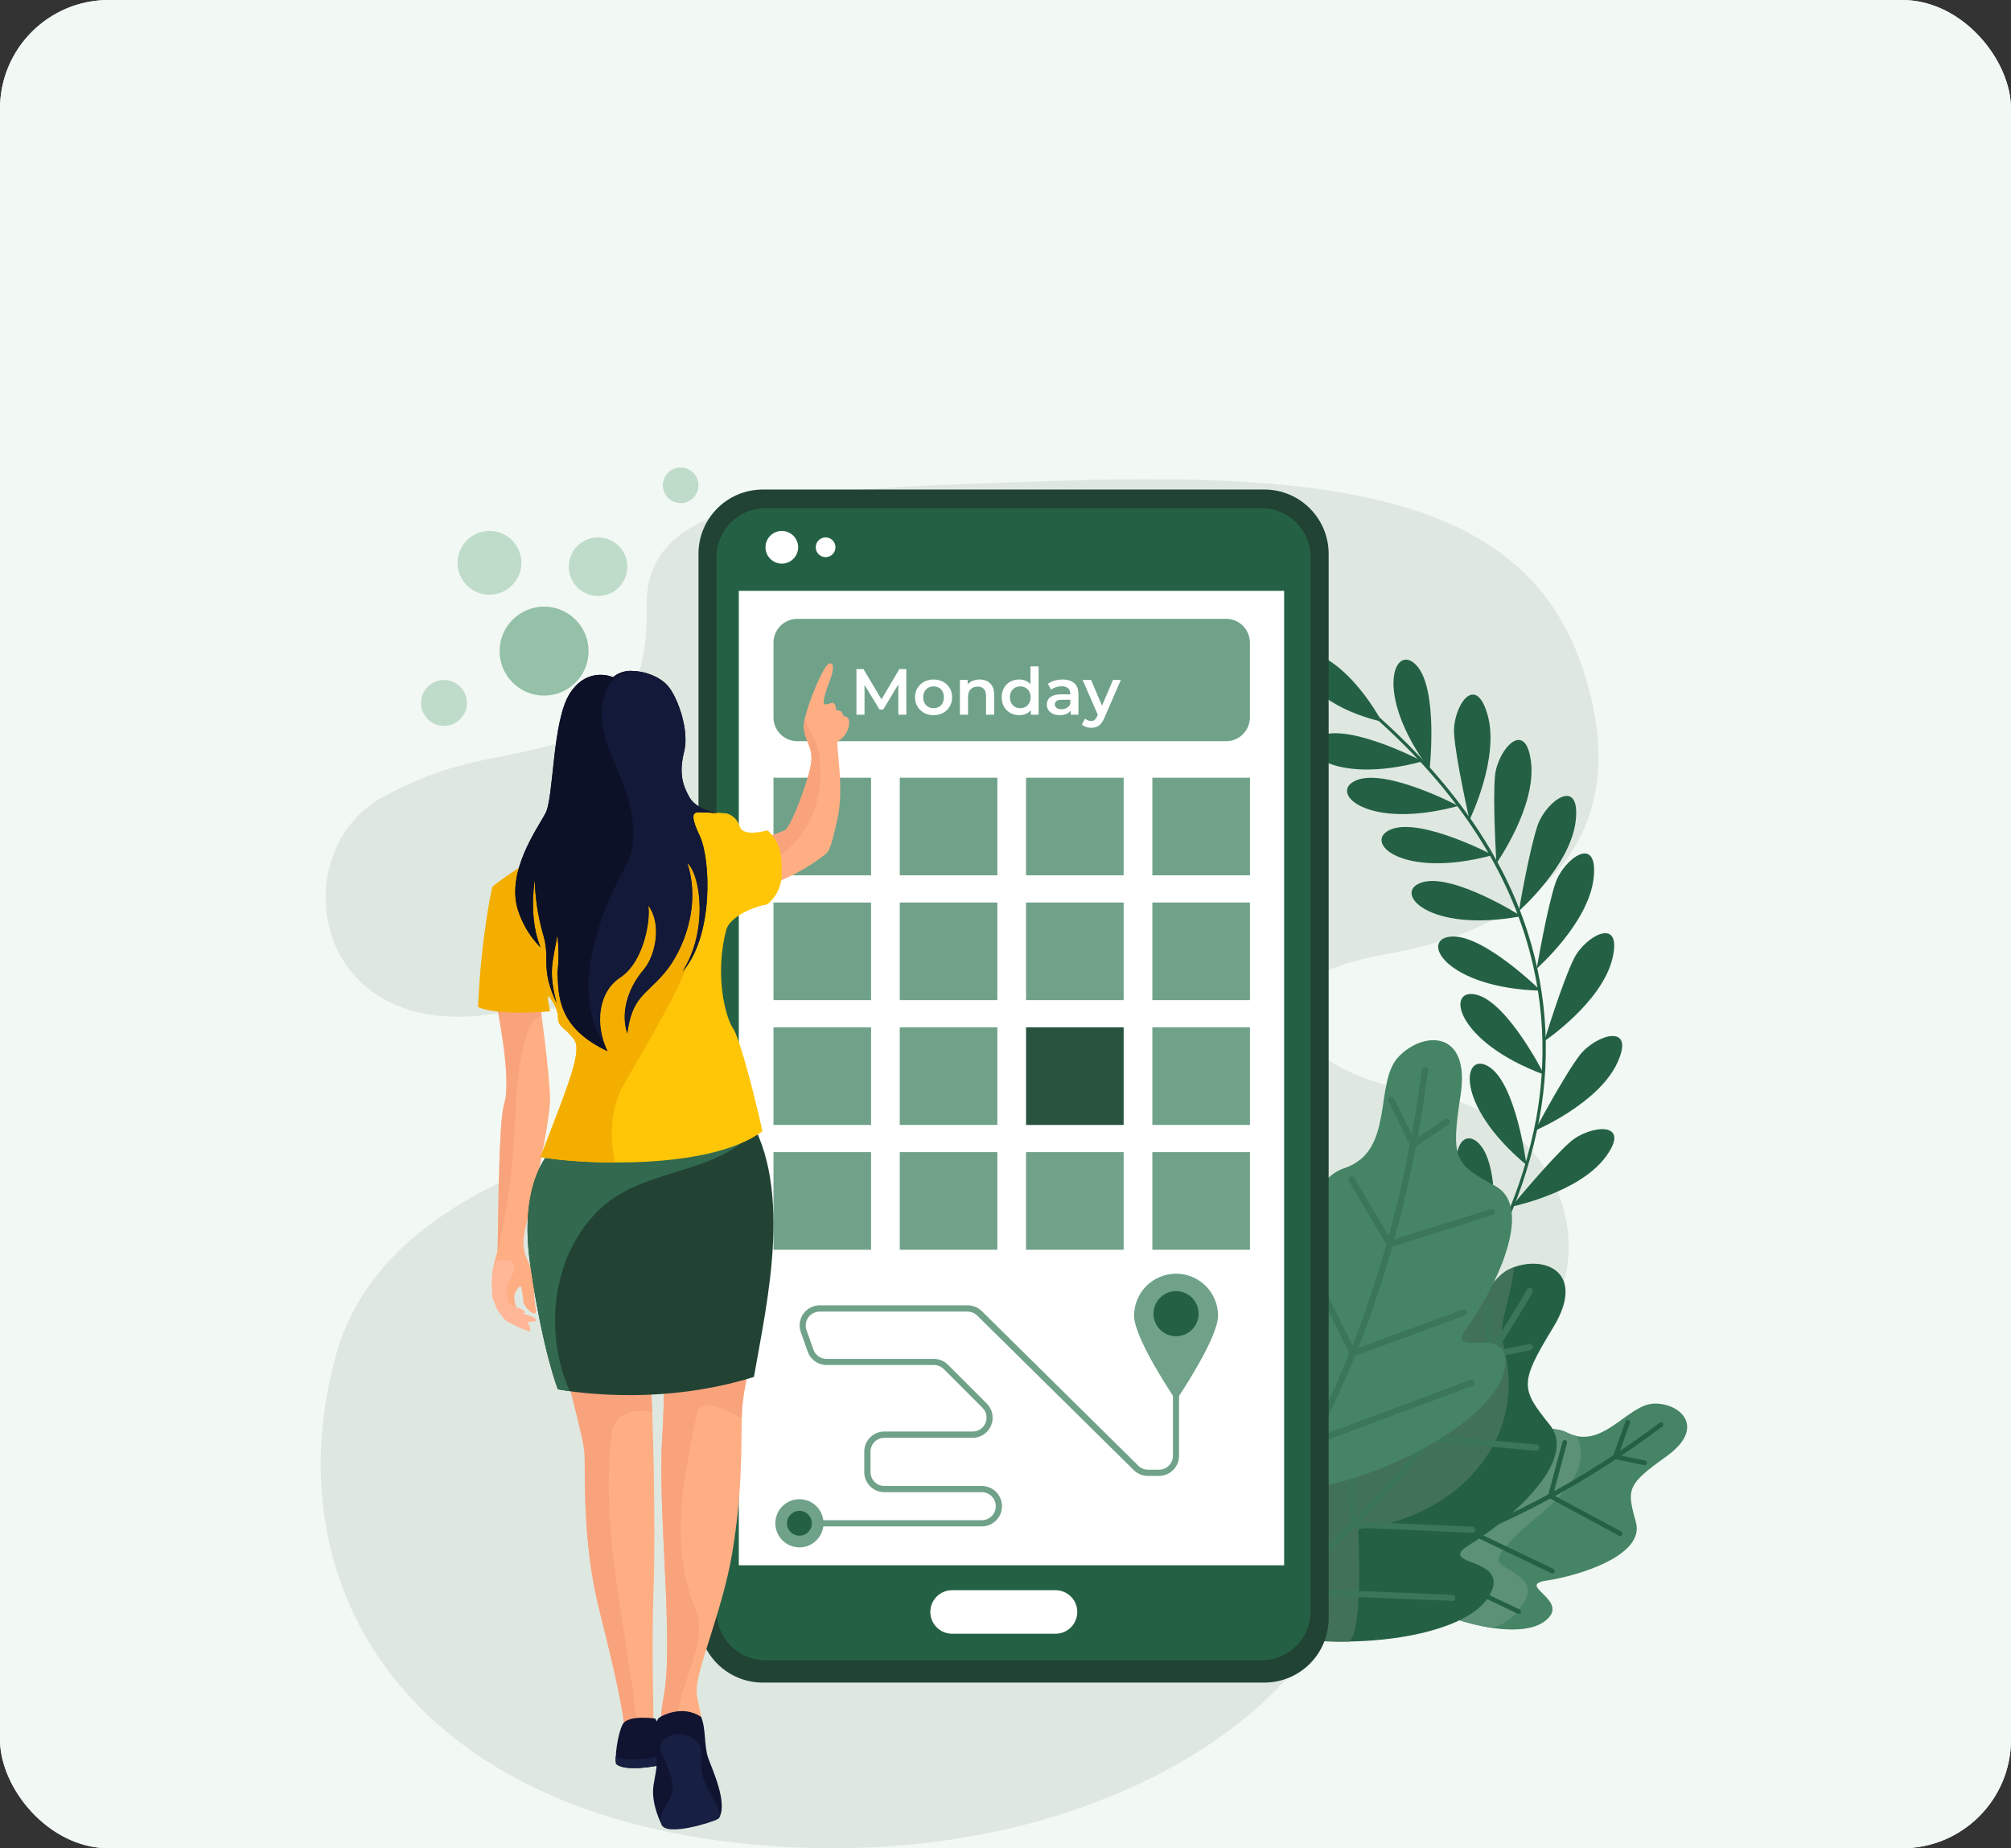 <svg width="370" height="340" viewBox="0 0 370 340" fill="none" xmlns="http://www.w3.org/2000/svg">
<rect x="0" y="0" width="370" height="340" fill="#333333" stroke="none"/>
<g clip-path="url(#clip0_2098_25069)">
<rect width="370" height="340" rx="20" fill="#F2F8F3"/>
<rect width="370" height="340" rx="20" fill="#F2F8F3"/>
<path d="M108.288 134.662C108.288 134.662 119.393 132.535 118.979 111.636C118.565 90.738 146.768 89.929 196.028 88.413C245.289 86.898 279.579 91.451 290.519 121.086C301.458 150.721 286.698 169.971 254.968 175.543C223.238 181.114 241.277 198.116 259.616 200.491C284.947 203.777 296.606 227.993 282.655 245.848C268.703 263.704 252.09 266.696 248.033 287.984C242.888 314.798 200.237 344.077 141.056 339.53C75.201 334.468 49.915 291.906 61.861 249.109C68.509 225.294 95.088 214.538 115.19 209.215C135.293 203.892 125.856 180.726 91.401 186.425C56.945 192.124 52.004 156.497 70.521 146.57C86.899 137.776 93.521 140.705 108.288 134.662Z" fill="#DEE8E1"/>
<path d="M100.105 127.963C104.624 127.963 108.288 124.3 108.288 119.781C108.288 115.262 104.624 111.598 100.105 111.598C95.586 111.598 91.923 115.262 91.923 119.781C91.923 124.3 95.586 127.963 100.105 127.963Z" fill="#94C1A7"/>
<path d="M110.039 109.637C113.015 109.637 115.426 107.225 115.426 104.25C115.426 101.275 113.015 98.863 110.039 98.863C107.064 98.863 104.652 101.275 104.652 104.25C104.652 107.225 107.064 109.637 110.039 109.637Z" fill="#BFDBC9"/>
<path d="M81.69 133.535C84.021 133.535 85.911 131.645 85.911 129.313C85.911 126.981 84.021 125.091 81.69 125.091C79.358 125.091 77.468 126.981 77.468 129.313C77.468 131.645 79.358 133.535 81.69 133.535Z" fill="#BFDBC9"/>
<path d="M90.057 109.401C93.296 109.401 95.922 106.776 95.922 103.537C95.922 100.298 93.296 97.672 90.057 97.672C86.818 97.672 84.192 100.298 84.192 103.537C84.192 106.776 86.818 109.401 90.057 109.401Z" fill="#BFDBC9"/>
<path d="M125.232 92.546C127.04 92.546 128.505 91.081 128.505 89.273C128.505 87.465 127.04 86 125.232 86C123.424 86 121.959 87.465 121.959 89.273C121.959 91.081 123.424 92.546 125.232 92.546Z" fill="#BFDBC9"/>
<path d="M267.308 242.002L266.869 241.639C274.829 230.988 280.239 218.651 282.68 205.579C286.163 186.062 283.221 156.936 249.453 128.982L249.822 128.543C264.818 140.96 275.077 154.65 280.305 169.239C284.488 180.919 285.501 193.5 283.24 205.7C280.777 218.86 275.327 231.28 267.308 242.002Z" fill="#246144"/>
<path d="M254.255 132.752C254.255 132.752 243.5 130.631 239.921 124.053C236.342 117.475 246.123 118.424 254.255 132.752Z" fill="#246144"/>
<path d="M263.023 141.565C263.023 141.565 264.672 126.919 260.667 122.461C256.662 118.004 252.516 127.415 263.023 141.565Z" fill="#246144"/>
<path d="M261.744 140.055C261.744 140.055 248.709 133.178 243.118 135.286C237.527 137.394 244.735 144.672 261.744 140.055Z" fill="#246144"/>
<path d="M268.321 148.257C268.321 148.257 255.293 141.374 249.702 143.481C244.111 145.589 251.313 152.874 268.321 148.257Z" fill="#246144"/>
<path d="M274.663 157.299C274.663 157.299 261.635 150.422 256.044 152.53C250.453 154.638 257.655 161.916 274.663 157.299Z" fill="#246144"/>
<path d="M279.911 168.538C279.911 168.538 267.475 160.636 261.731 162.292C255.987 163.947 262.591 171.779 279.911 168.538Z" fill="#246144"/>
<path d="M283.483 182.248C283.483 182.248 273.008 171.888 267.041 172.289C261.075 172.69 265.87 181.738 283.483 182.248Z" fill="#246144"/>
<path d="M284.119 197.702C284.119 197.702 277.51 184.534 271.728 183.005C265.946 181.477 267.589 191.576 284.119 197.702Z" fill="#246144"/>
<path d="M280.852 214.309C280.852 214.309 279.018 199.664 274.083 196.321C269.148 192.977 267.315 203.026 280.852 214.309Z" fill="#246144"/>
<path d="M274.695 229.573C274.695 229.573 276.268 214.927 272.244 210.508C268.22 206.089 264.112 215.475 274.695 229.573Z" fill="#246144"/>
<path d="M270.372 150.83C270.372 150.83 275.975 139.45 273.689 131.472C271.403 123.493 267.245 130.198 267.532 134.929C267.818 139.661 270.372 150.83 270.372 150.83Z" fill="#246144"/>
<path d="M275.325 158.808C275.325 158.808 282.661 148.461 281.693 140.215C280.725 131.968 275.535 137.954 275.07 142.66C274.606 147.365 275.325 158.808 275.325 158.808Z" fill="#246144"/>
<path d="M279.445 167.596C279.445 167.596 288.997 159.229 289.914 150.976C290.831 142.724 284.45 147.347 282.909 151.823C281.368 156.3 279.445 167.596 279.445 167.596Z" fill="#246144"/>
<path d="M282.737 178.179C282.737 178.179 292.289 169.811 293.206 161.559C294.123 153.306 287.742 157.936 286.201 162.406C284.66 166.876 282.737 178.179 282.737 178.179Z" fill="#246144"/>
<path d="M284.119 191.544C284.119 191.544 294.651 184.476 296.644 176.415C298.638 168.353 291.69 172.11 289.583 176.345C287.475 180.579 284.119 191.544 284.119 191.544Z" fill="#246144"/>
<path d="M282.387 208.005C282.387 208.005 294.071 203.064 297.561 195.531C301.05 187.998 293.511 190.367 290.639 194.124C287.767 197.88 282.387 208.005 282.387 208.005Z" fill="#246144"/>
<path d="M278.07 221.982C278.07 221.982 290.506 219.486 295.435 212.806C300.364 206.126 292.512 206.935 288.94 210.036C285.368 213.137 278.07 221.982 278.07 221.982Z" fill="#246144"/>
<path d="M266.971 271.567C266.971 271.567 281.712 260.106 288.277 263.519C294.842 266.932 299.452 258.253 304.407 258.202C309.361 258.151 313.901 262.697 306.597 267.919C299.293 273.14 299.274 273.898 300.987 280.017C302.7 286.137 290.474 289.881 284.552 290.76C278.63 291.638 289.449 294.466 284.106 298.318C278.764 302.171 263.481 297.828 253.917 290.983C244.353 284.137 258.706 266.709 263.526 265.887C268.346 265.066 263.411 270.504 266.971 271.567Z" fill="#458464"/>
<path d="M279.84 295.58C284.482 289.499 274.606 288.856 275.752 286.564C278.414 280.196 294.639 273.726 290.073 264.168C289.447 264.036 288.841 263.822 288.271 263.532C281.712 260.106 266.971 271.568 266.971 271.568C263.411 270.511 268.353 265.06 263.526 265.888C258.699 266.715 244.359 284.144 253.917 290.983C259.82 295.205 267.926 298.471 274.478 299.458C276.702 298.911 278.624 297.52 279.84 295.58Z" fill="#5D9177"/>
<path d="M251.262 288.442C251.194 288.416 251.135 288.372 251.09 288.315C251.045 288.258 251.016 288.189 251.007 288.117C250.998 288.062 251.001 288.005 251.014 287.951C251.027 287.896 251.051 287.845 251.084 287.8C251.117 287.755 251.159 287.717 251.207 287.688C251.255 287.66 251.309 287.641 251.364 287.633C251.606 287.595 275.912 283.813 305.362 261.723C305.452 261.656 305.564 261.628 305.675 261.643C305.786 261.659 305.886 261.717 305.954 261.806C306.021 261.897 306.05 262.01 306.035 262.122C306.019 262.234 305.961 262.335 305.872 262.404C276.236 284.647 251.746 288.435 251.491 288.474C251.414 288.486 251.334 288.475 251.262 288.442Z" fill="#246144"/>
<path d="M296.639 268.314L299.084 261.468C299.124 261.363 299.204 261.277 299.306 261.23C299.408 261.182 299.525 261.176 299.631 261.214C299.736 261.253 299.822 261.331 299.87 261.432C299.917 261.533 299.923 261.649 299.886 261.755L297.772 267.677L302.701 268.696C302.804 268.725 302.892 268.792 302.948 268.884C303.004 268.975 303.023 269.084 303.002 269.189C302.981 269.294 302.922 269.388 302.835 269.451C302.749 269.514 302.642 269.542 302.535 269.53L296.639 268.314Z" fill="#246144"/>
<path d="M297.912 282.526L284.743 275.42L287.481 265.232C287.495 265.177 287.52 265.126 287.554 265.082C287.588 265.037 287.631 265 287.679 264.972C287.728 264.944 287.782 264.926 287.837 264.919C287.893 264.913 287.949 264.917 288.003 264.932C288.057 264.946 288.108 264.97 288.153 265.003C288.197 265.036 288.235 265.078 288.263 265.127C288.291 265.175 288.309 265.228 288.316 265.283C288.322 265.339 288.318 265.395 288.303 265.448L285.756 275L298.306 281.756C298.356 281.781 298.4 281.816 298.436 281.859C298.472 281.902 298.499 281.952 298.515 282.006C298.531 282.059 298.536 282.115 298.53 282.171C298.523 282.227 298.506 282.28 298.478 282.329C298.429 282.43 298.342 282.507 298.236 282.544C298.129 282.581 298.013 282.575 297.912 282.526Z" fill="#246144"/>
<path d="M285.437 289.397L270.492 282.246L275.383 268.339C275.397 268.282 275.423 268.228 275.46 268.181C275.496 268.134 275.542 268.096 275.594 268.068C275.646 268.039 275.704 268.023 275.763 268.018C275.822 268.013 275.881 268.021 275.937 268.04C275.993 268.06 276.044 268.091 276.087 268.131C276.131 268.172 276.165 268.221 276.189 268.275C276.212 268.33 276.224 268.388 276.223 268.448C276.222 268.507 276.209 268.565 276.185 268.619L271.549 281.8L285.813 288.62C285.914 288.67 285.991 288.757 286.028 288.863C286.065 288.969 286.059 289.086 286.01 289.187C285.988 289.239 285.955 289.287 285.913 289.326C285.872 289.365 285.823 289.396 285.769 289.415C285.715 289.435 285.658 289.444 285.601 289.44C285.544 289.437 285.488 289.423 285.437 289.397Z" fill="#246144"/>
<path d="M279.254 296.86L257.795 286.672L262.526 269.905C262.54 269.85 262.564 269.798 262.598 269.752C262.633 269.706 262.676 269.667 262.725 269.639C262.774 269.61 262.829 269.591 262.886 269.584C262.943 269.576 263 269.58 263.055 269.596C263.11 269.611 263.162 269.637 263.206 269.673C263.251 269.709 263.288 269.753 263.316 269.803C263.343 269.854 263.36 269.909 263.365 269.966C263.371 270.023 263.365 270.08 263.348 270.135L258.788 286.213L279.604 296.077C279.655 296.1 279.7 296.132 279.738 296.173C279.776 296.214 279.806 296.261 279.825 296.313C279.845 296.365 279.854 296.421 279.852 296.476C279.85 296.532 279.837 296.586 279.814 296.637C279.791 296.688 279.759 296.733 279.718 296.771C279.677 296.809 279.63 296.839 279.578 296.858C279.526 296.878 279.47 296.887 279.415 296.885C279.359 296.883 279.305 296.87 279.254 296.847V296.86Z" fill="#246144"/>
<path d="M238.629 269.606C238.629 269.606 250.835 247.669 260.756 248.433C270.677 249.198 271.817 236.035 277.93 233.361C284.043 230.687 292.041 233.934 285.75 244.231C279.458 254.527 279.834 255.489 285.176 262.162C290.519 268.836 277.357 279.903 270.486 284.099C263.615 288.295 278.503 286.111 273.925 293.689C269.346 301.266 248.136 303.941 232.7 300.502C217.265 297.064 225.855 267.944 231.382 264.384C236.909 260.825 233.668 270.179 238.629 269.606Z" fill="#246144"/>
<path d="M249.912 281.291C266.506 279.572 282.082 265.964 276.357 246.504C275.842 243.397 278.128 237.946 278.567 233.132C278.357 233.208 278.153 233.291 277.93 233.38C271.823 236.048 270.677 249.211 260.737 248.446C250.797 247.682 238.61 269.619 238.61 269.619C233.649 270.192 236.89 260.844 231.357 264.404C225.823 267.963 217.24 297.089 232.675 300.521C237.805 301.613 243.045 302.104 248.288 301.986C250.702 299.439 249.976 284.94 249.912 281.291Z" fill="#427159"/>
<path d="M228.07 298.777C227.971 298.776 227.874 298.749 227.789 298.7C227.703 298.651 227.631 298.581 227.58 298.496C227.502 298.367 227.479 298.212 227.514 298.065C227.55 297.919 227.642 297.792 227.771 297.713C228.051 297.541 256.145 280.081 280.954 237.22C281.03 237.088 281.155 236.992 281.302 236.953C281.449 236.913 281.605 236.934 281.737 237.01C281.869 237.086 281.965 237.211 282.004 237.358C282.044 237.505 282.023 237.661 281.947 237.793C256.98 280.909 228.65 298.503 228.369 298.675C228.281 298.735 228.177 298.771 228.07 298.777Z" fill="#3A7657"/>
<path d="M273.632 249.981L273.059 240.219C273.063 240.076 273.122 239.94 273.222 239.838C273.322 239.736 273.457 239.674 273.599 239.666C273.742 239.658 273.883 239.704 273.994 239.795C274.105 239.885 274.178 240.014 274.198 240.156L274.701 248.599L281.337 247.256C281.411 247.241 281.487 247.24 281.561 247.255C281.635 247.269 281.706 247.298 281.769 247.34C281.832 247.381 281.886 247.435 281.928 247.498C281.97 247.56 282 247.631 282.015 247.705C282.03 247.779 282.03 247.855 282.016 247.929C282.001 248.003 281.972 248.074 281.931 248.137C281.889 248.2 281.835 248.254 281.773 248.296C281.71 248.338 281.64 248.368 281.566 248.383L273.632 249.981Z" fill="#3A7657"/>
<path d="M282.693 266.894H282.635L262.647 265.034L260.66 250.949C260.648 250.803 260.692 250.657 260.783 250.543C260.874 250.428 261.006 250.353 261.152 250.332C261.297 250.312 261.444 250.348 261.564 250.433C261.683 250.518 261.766 250.646 261.794 250.79L263.653 263.977L282.756 265.754C282.897 265.774 283.026 265.846 283.117 265.955C283.208 266.065 283.255 266.205 283.249 266.347C283.242 266.489 283.183 266.624 283.083 266.725C282.982 266.827 282.848 266.887 282.705 266.894H282.693Z" fill="#3A7657"/>
<path d="M270.861 281.966L248.574 280.979L247.301 261.239C247.304 261.095 247.361 260.958 247.461 260.855C247.561 260.752 247.695 260.69 247.839 260.681C247.982 260.672 248.123 260.717 248.235 260.808C248.346 260.898 248.42 261.027 248.441 261.169L249.644 279.915L270.88 280.851C271.032 280.851 271.178 280.912 271.286 281.019C271.393 281.127 271.453 281.272 271.453 281.424C271.453 281.576 271.393 281.722 271.286 281.83C271.178 281.937 271.032 281.997 270.88 281.997L270.861 281.966Z" fill="#3A7657"/>
<path d="M267.143 294.491L235.228 293.218L232.261 269.969C232.245 269.892 232.245 269.812 232.261 269.735C232.277 269.658 232.31 269.585 232.355 269.52C232.401 269.456 232.46 269.402 232.527 269.361C232.595 269.321 232.67 269.295 232.749 269.285C232.827 269.274 232.906 269.281 232.982 269.303C233.058 269.325 233.128 269.362 233.189 269.413C233.25 269.463 233.299 269.526 233.335 269.596C233.37 269.667 233.39 269.744 233.394 269.823L236.241 292.11L267.188 293.383C267.34 293.383 267.486 293.444 267.593 293.551C267.701 293.659 267.761 293.804 267.761 293.956C267.761 294.108 267.701 294.254 267.593 294.362C267.486 294.469 267.34 294.53 267.188 294.53L267.143 294.491Z" fill="#3A7657"/>
<path d="M235.068 243.015C235.068 243.015 237.857 218.06 247.301 214.933C256.744 211.807 252.72 199.224 257.317 194.404C261.914 189.583 270.562 189.482 268.734 201.408C266.907 213.335 267.626 214.074 275.102 218.168C282.578 222.263 274.739 237.551 270.008 244.072C265.277 250.592 278.178 242.798 276.879 251.592C275.58 260.386 257.056 271.007 241.493 273.803C225.931 276.598 222.638 246.415 226.351 241.003C230.063 235.59 230.719 245.46 235.068 243.015Z" fill="#458464"/>
<path d="M250.148 213.437C249.294 214.099 248.331 214.606 247.301 214.933C237.858 218.06 235.069 243.015 235.069 243.015C230.72 245.46 230.096 235.584 226.352 241.003C222.607 246.421 225.957 276.604 241.519 273.815C242.354 273.663 243.201 273.484 244.067 273.293C251.278 254.213 253.374 233.578 250.148 213.437Z" fill="#458464"/>
<path d="M236.604 273.987C236.489 274.035 236.362 274.044 236.242 274.013C236.122 273.982 236.015 273.913 235.937 273.816C235.86 273.719 235.816 273.6 235.812 273.475C235.808 273.351 235.845 273.229 235.916 273.128C236.107 272.86 255.28 245.9 261.61 196.798C261.63 196.649 261.709 196.513 261.827 196.421C261.946 196.328 262.097 196.285 262.247 196.302C262.396 196.322 262.53 196.4 262.622 196.52C262.714 196.639 262.755 196.789 262.737 196.938C256.369 246.352 237.031 273.523 236.833 273.79C236.778 273.877 236.698 273.945 236.604 273.987Z" fill="#3A7657"/>
<path d="M259.782 211.386L255.484 202.605C255.45 202.538 255.43 202.465 255.425 202.39C255.42 202.315 255.43 202.24 255.454 202.169C255.479 202.097 255.517 202.032 255.567 201.976C255.616 201.919 255.677 201.874 255.745 201.841C255.881 201.777 256.037 201.768 256.18 201.817C256.322 201.865 256.44 201.968 256.509 202.102L260.228 209.699L265.838 205.878C265.9 205.836 265.97 205.806 266.044 205.791C266.117 205.776 266.193 205.776 266.267 205.79C266.341 205.804 266.411 205.833 266.474 205.874C266.537 205.915 266.591 205.969 266.634 206.031C266.717 206.157 266.748 206.311 266.719 206.46C266.691 206.609 266.605 206.741 266.481 206.827L259.782 211.386Z" fill="#3A7657"/>
<path d="M274.669 223.491H274.618L255.464 229.541L248.192 217.289C248.115 217.159 248.093 217.004 248.13 216.857C248.167 216.71 248.26 216.584 248.39 216.506C248.454 216.467 248.525 216.441 248.6 216.43C248.674 216.418 248.75 216.422 248.823 216.441C248.896 216.459 248.964 216.492 249.024 216.537C249.084 216.582 249.135 216.638 249.173 216.703L255.986 228.165L274.275 222.434C274.346 222.411 274.422 222.402 274.498 222.408C274.573 222.414 274.646 222.435 274.714 222.47C274.781 222.505 274.84 222.553 274.888 222.612C274.936 222.67 274.972 222.737 274.994 222.81C275.03 222.943 275.017 223.086 274.958 223.211C274.898 223.336 274.796 223.435 274.669 223.491Z" fill="#3A7657"/>
<path d="M269.582 241.958L248.638 249.656L239.825 231.909C239.766 231.775 239.762 231.622 239.812 231.484C239.862 231.346 239.964 231.232 240.095 231.167C240.227 231.101 240.379 231.089 240.52 231.133C240.66 231.176 240.779 231.272 240.85 231.4L249.205 248.23L269.155 240.894C269.293 240.85 269.443 240.861 269.574 240.923C269.705 240.985 269.808 241.095 269.861 241.23C269.914 241.365 269.915 241.515 269.862 241.65C269.808 241.785 269.706 241.895 269.575 241.958H269.582Z" fill="#3A7657"/>
<path d="M270.976 254.916L241.048 266.053L229.331 245.753C229.267 245.622 229.256 245.472 229.299 245.333C229.342 245.194 229.436 245.077 229.563 245.005C229.689 244.933 229.838 244.912 229.979 244.945C230.121 244.979 230.244 245.065 230.324 245.186L241.557 264.646L270.587 253.821C270.726 253.777 270.875 253.787 271.007 253.85C271.138 253.912 271.24 254.022 271.294 254.157C271.347 254.292 271.347 254.442 271.294 254.577C271.241 254.712 271.139 254.822 271.008 254.884L270.976 254.916Z" fill="#3A7657"/>
<path d="M232.63 90.056H140.337C133.806 90.056 128.512 95.35 128.512 101.881V297.701C128.512 304.231 133.806 309.525 140.337 309.525H232.63C239.161 309.525 244.455 304.231 244.455 297.701V101.881C244.455 95.35 239.161 90.056 232.63 90.056Z" fill="#214333"/>
<path d="M232.127 93.488H140.834C135.864 93.488 131.836 97.517 131.836 102.486V296.421C131.836 301.39 135.864 305.418 140.834 305.418H232.127C237.096 305.418 241.125 301.39 241.125 296.421V102.486C241.125 97.517 237.096 93.488 232.127 93.488Z" fill="#246144"/>
<path d="M194.201 292.53H175.174C172.962 292.53 171.169 294.323 171.169 296.535C171.169 298.747 172.962 300.54 175.174 300.54H194.201C196.413 300.54 198.206 298.747 198.206 296.535C198.206 294.323 196.413 292.53 194.201 292.53Z" fill="white"/>
<path d="M143.845 103.683C145.505 103.683 146.851 102.337 146.851 100.678C146.851 99.018 145.505 97.672 143.845 97.672C142.185 97.672 140.84 99.018 140.84 100.678C140.84 102.337 142.185 103.683 143.845 103.683Z" fill="white"/>
<path d="M151.901 102.492C152.903 102.492 153.716 101.68 153.716 100.678C153.716 99.675 152.903 98.863 151.901 98.863C150.898 98.863 150.086 99.675 150.086 100.678C150.086 101.68 150.898 102.492 151.901 102.492Z" fill="white"/>
<path d="M236.266 108.688H135.93V287.952H236.266V108.688Z" fill="white"/>
<path d="M225.581 113.84H146.698C144.275 113.84 142.311 115.804 142.311 118.227V131.962C142.311 134.385 144.275 136.35 146.698 136.35H225.581C228.004 136.35 229.968 134.385 229.968 131.962V118.227C229.968 115.804 228.004 113.84 225.581 113.84Z" fill="#70A28A"/>
<path d="M157.574 131.475V123.082H158.857L162.526 129.209H161.855L165.464 123.082H166.747L166.759 131.475H165.284L165.272 125.396H165.584L162.514 130.516H161.819L158.701 125.396H159.061V131.475H157.574ZM171.759 131.559C171.104 131.559 170.52 131.419 170.009 131.139C169.497 130.852 169.094 130.46 168.798 129.964C168.502 129.469 168.354 128.905 168.354 128.274C168.354 127.634 168.502 127.071 168.798 126.583C169.094 126.088 169.497 125.7 170.009 125.42C170.52 125.14 171.104 125 171.759 125C172.423 125 173.01 125.14 173.522 125.42C174.042 125.7 174.445 126.084 174.733 126.571C175.029 127.059 175.177 127.626 175.177 128.274C175.177 128.905 175.029 129.469 174.733 129.964C174.445 130.46 174.042 130.852 173.522 131.139C173.01 131.419 172.423 131.559 171.759 131.559ZM171.759 130.276C172.127 130.276 172.455 130.196 172.743 130.036C173.03 129.876 173.254 129.645 173.414 129.341C173.582 129.037 173.666 128.681 173.666 128.274C173.666 127.858 173.582 127.502 173.414 127.207C173.254 126.903 173.03 126.671 172.743 126.511C172.455 126.351 172.131 126.271 171.771 126.271C171.404 126.271 171.076 126.351 170.788 126.511C170.508 126.671 170.285 126.903 170.117 127.207C169.949 127.502 169.865 127.858 169.865 128.274C169.865 128.681 169.949 129.037 170.117 129.341C170.285 129.645 170.508 129.876 170.788 130.036C171.076 130.196 171.4 130.276 171.759 130.276ZM180.243 125C180.754 125 181.21 125.1 181.61 125.3C182.017 125.5 182.337 125.808 182.569 126.223C182.801 126.631 182.917 127.159 182.917 127.806V131.475H181.418V127.998C181.418 127.43 181.282 127.007 181.01 126.727C180.746 126.447 180.375 126.307 179.895 126.307C179.543 126.307 179.232 126.379 178.96 126.523C178.688 126.667 178.476 126.883 178.324 127.171C178.18 127.45 178.109 127.806 178.109 128.238V131.475H176.61V125.072H178.037V126.799L177.785 126.271C178.009 125.864 178.332 125.552 178.756 125.336C179.188 125.112 179.683 125 180.243 125ZM187.539 131.559C186.924 131.559 186.368 131.423 185.873 131.151C185.385 130.872 185.001 130.488 184.722 130C184.442 129.513 184.302 128.937 184.302 128.274C184.302 127.61 184.442 127.035 184.722 126.547C185.001 126.06 185.385 125.68 185.873 125.408C186.368 125.136 186.924 125 187.539 125C188.075 125 188.554 125.12 188.978 125.36C189.402 125.592 189.737 125.948 189.985 126.427C190.233 126.907 190.357 127.522 190.357 128.274C190.357 129.017 190.237 129.633 189.997 130.12C189.757 130.6 189.426 130.96 189.002 131.199C188.578 131.439 188.091 131.559 187.539 131.559ZM187.719 130.276C188.079 130.276 188.398 130.196 188.678 130.036C188.966 129.876 189.194 129.645 189.362 129.341C189.538 129.037 189.625 128.681 189.625 128.274C189.625 127.858 189.538 127.502 189.362 127.207C189.194 126.903 188.966 126.671 188.678 126.511C188.398 126.351 188.079 126.271 187.719 126.271C187.359 126.271 187.036 126.351 186.748 126.511C186.468 126.671 186.24 126.903 186.064 127.207C185.897 127.502 185.813 127.858 185.813 128.274C185.813 128.681 185.897 129.037 186.064 129.341C186.24 129.645 186.468 129.876 186.748 130.036C187.036 130.196 187.359 130.276 187.719 130.276ZM189.661 131.475V129.964L189.721 128.262L189.601 126.559V122.579H191.088V131.475H189.661ZM197.006 131.475V130.18L196.922 129.904V127.638C196.922 127.199 196.79 126.859 196.526 126.619C196.262 126.371 195.863 126.247 195.327 126.247C194.967 126.247 194.612 126.303 194.26 126.415C193.916 126.527 193.624 126.683 193.385 126.883L192.797 125.792C193.141 125.528 193.548 125.332 194.02 125.204C194.5 125.068 194.995 125 195.507 125C196.434 125 197.149 125.224 197.653 125.672C198.165 126.112 198.42 126.795 198.42 127.722V131.475H197.006ZM194.991 131.559C194.512 131.559 194.092 131.479 193.732 131.319C193.373 131.151 193.093 130.924 192.893 130.636C192.701 130.34 192.605 130.008 192.605 129.641C192.605 129.281 192.689 128.957 192.857 128.669C193.033 128.382 193.317 128.154 193.708 127.986C194.1 127.818 194.62 127.734 195.267 127.734H197.125V128.729H195.375C194.863 128.729 194.52 128.813 194.344 128.981C194.168 129.141 194.08 129.341 194.08 129.581C194.08 129.852 194.188 130.068 194.404 130.228C194.62 130.388 194.919 130.468 195.303 130.468C195.671 130.468 195.998 130.384 196.286 130.216C196.582 130.048 196.794 129.8 196.922 129.473L197.173 130.372C197.03 130.748 196.77 131.039 196.394 131.247C196.026 131.455 195.559 131.559 194.991 131.559ZM200.754 133.885C200.443 133.885 200.131 133.833 199.819 133.729C199.507 133.625 199.248 133.481 199.04 133.298L199.639 132.194C199.791 132.33 199.963 132.438 200.155 132.518C200.347 132.598 200.543 132.638 200.742 132.638C201.014 132.638 201.234 132.57 201.402 132.434C201.57 132.298 201.726 132.071 201.869 131.751L202.241 130.912L202.361 130.732L204.783 125.072H206.222L203.224 131.991C203.024 132.47 202.801 132.85 202.553 133.13C202.313 133.409 202.041 133.605 201.738 133.717C201.442 133.829 201.114 133.885 200.754 133.885ZM202.073 131.703L199.184 125.072H200.742L203.092 130.6L202.073 131.703ZM158.318 146.475V138.682L159.001 139.389H156.543V138.082H159.876V146.475H158.318ZM162.884 146.475V138.682L163.568 139.389H161.11V138.082H164.443V146.475H162.884ZM167.043 146.559C166.771 146.559 166.539 146.467 166.348 146.283C166.156 146.091 166.06 145.852 166.06 145.564C166.06 145.26 166.156 145.02 166.348 144.844C166.539 144.661 166.771 144.569 167.043 144.569C167.315 144.569 167.547 144.661 167.738 144.844C167.93 145.02 168.026 145.26 168.026 145.564C168.026 145.852 167.93 146.091 167.738 146.283C167.547 146.467 167.315 146.559 167.043 146.559ZM172.396 146.595C171.732 146.595 171.133 146.427 170.597 146.091C170.07 145.756 169.654 145.268 169.35 144.629C169.046 143.981 168.895 143.198 168.895 142.279C168.895 141.359 169.046 140.58 169.35 139.941C169.654 139.293 170.07 138.801 170.597 138.466C171.133 138.13 171.732 137.962 172.396 137.962C173.067 137.962 173.667 138.13 174.194 138.466C174.722 138.801 175.137 139.293 175.441 139.941C175.753 140.58 175.909 141.359 175.909 142.279C175.909 143.198 175.753 143.981 175.441 144.629C175.137 145.268 174.722 145.756 174.194 146.091C173.667 146.427 173.067 146.595 172.396 146.595ZM172.396 145.24C172.787 145.24 173.127 145.136 173.415 144.928C173.703 144.713 173.926 144.385 174.086 143.945C174.254 143.506 174.338 142.95 174.338 142.279C174.338 141.599 174.254 141.044 174.086 140.612C173.926 140.172 173.703 139.849 173.415 139.641C173.127 139.425 172.787 139.317 172.396 139.317C172.02 139.317 171.684 139.425 171.388 139.641C171.101 139.849 170.873 140.172 170.705 140.612C170.545 141.044 170.465 141.599 170.465 142.279C170.465 142.95 170.545 143.506 170.705 143.945C170.873 144.385 171.101 144.713 171.388 144.928C171.684 145.136 172.02 145.24 172.396 145.24ZM180.463 146.595C179.8 146.595 179.2 146.427 178.665 146.091C178.137 145.756 177.721 145.268 177.418 144.629C177.114 143.981 176.962 143.198 176.962 142.279C176.962 141.359 177.114 140.58 177.418 139.941C177.721 139.293 178.137 138.801 178.665 138.466C179.2 138.13 179.8 137.962 180.463 137.962C181.135 137.962 181.734 138.13 182.262 138.466C182.789 138.801 183.205 139.293 183.509 139.941C183.82 140.58 183.976 141.359 183.976 142.279C183.976 143.198 183.82 143.981 183.509 144.629C183.205 145.268 182.789 145.756 182.262 146.091C181.734 146.427 181.135 146.595 180.463 146.595ZM180.463 145.24C180.855 145.24 181.195 145.136 181.482 144.928C181.77 144.713 181.994 144.385 182.154 143.945C182.322 143.506 182.406 142.95 182.406 142.279C182.406 141.599 182.322 141.044 182.154 140.612C181.994 140.172 181.77 139.849 181.482 139.641C181.195 139.425 180.855 139.317 180.463 139.317C180.087 139.317 179.752 139.425 179.456 139.641C179.168 139.849 178.94 140.172 178.773 140.612C178.613 141.044 178.533 141.599 178.533 142.279C178.533 142.95 178.613 143.506 178.773 143.945C178.94 144.385 179.168 144.713 179.456 144.928C179.752 145.136 180.087 145.24 180.463 145.24ZM187.756 146.475L191.533 138.082H193.067L196.856 146.475H195.225L191.976 138.909H192.6L189.362 146.475H187.756ZM189.494 144.533L189.914 143.31H194.446L194.866 144.533H189.494ZM197.923 146.475V138.082H199.206L202.875 144.209H202.204L205.813 138.082H207.096L207.108 146.475H205.633L205.621 140.396H205.933L202.863 145.516H202.168L199.051 140.396H199.41V146.475H197.923Z" fill="white"/>
<path d="M160.267 143.067H142.311V161.024H160.267V143.067Z" fill="#70A28A"/>
<path d="M183.504 143.067H165.547V161.024H183.504V143.067Z" fill="#70A28A"/>
<path d="M206.738 143.067H188.781V161.024H206.738V143.067Z" fill="#70A28A"/>
<path d="M229.975 143.067H212.018V161.024H229.975V143.067Z" fill="#70A28A"/>
<path d="M160.267 166.029H142.311V183.986H160.267V166.029Z" fill="#70A28A"/>
<path d="M183.504 166.029H165.547V183.986H183.504V166.029Z" fill="#70A28A"/>
<path d="M206.738 166.029H188.781V183.986H206.738V166.029Z" fill="#70A28A"/>
<path d="M229.975 166.029H212.018V183.986H229.975V166.029Z" fill="#70A28A"/>
<path d="M160.267 188.985H142.311V206.942H160.267V188.985Z" fill="#70A28A"/>
<path d="M183.504 188.985H165.547V206.942H183.504V188.985Z" fill="#70A28A"/>
<path d="M206.738 188.985H188.781V206.942H206.738V188.985Z" fill="#28543F"/>
<path d="M229.975 188.985H212.018V206.942H229.975V188.985Z" fill="#70A28A"/>
<path d="M160.267 211.947H142.311V229.904H160.267V211.947Z" fill="#70A28A"/>
<path d="M183.504 211.947H165.547V229.904H183.504V211.947Z" fill="#70A28A"/>
<path d="M206.738 211.947H188.781V229.904H206.738V211.947Z" fill="#70A28A"/>
<path d="M229.975 211.947H212.018V229.904H229.975V211.947Z" fill="#70A28A"/>
<path d="M216.38 254.375C216.228 254.375 216.082 254.435 215.975 254.543C215.867 254.65 215.807 254.796 215.807 254.948V267.817C215.807 268.493 215.539 269.141 215.061 269.618C214.583 270.096 213.936 270.364 213.26 270.364H211.235C210.563 270.366 209.918 270.103 209.439 269.632L180.645 241.194C179.953 240.509 179.02 240.124 178.047 240.124H150.825C150.234 240.124 149.652 240.265 149.127 240.535C148.602 240.806 148.15 241.198 147.808 241.68C147.466 242.161 147.244 242.717 147.16 243.302C147.077 243.886 147.135 244.482 147.329 245.04L148.602 248.631C148.856 249.355 149.328 249.982 149.953 250.426C150.578 250.869 151.325 251.108 152.092 251.108H171.832C172.168 251.108 172.501 251.174 172.811 251.303C173.121 251.432 173.403 251.621 173.64 251.86L180.766 258.985C181.125 259.341 181.37 259.797 181.469 260.293C181.569 260.789 181.518 261.303 181.324 261.77C181.13 262.238 180.802 262.636 180.38 262.916C179.958 263.196 179.463 263.344 178.957 263.341H162.713C161.732 263.341 160.791 263.73 160.097 264.424C159.403 265.118 159.014 266.059 159.014 267.04V270.804C159.014 271.785 159.403 272.726 160.097 273.42C160.791 274.113 161.732 274.503 162.713 274.503H180.638C181.321 274.503 181.977 274.775 182.46 275.258C182.943 275.741 183.214 276.396 183.214 277.079C183.214 277.762 182.943 278.417 182.46 278.9C181.977 279.383 181.321 279.655 180.638 279.655H144.775V280.795H180.638C181.625 280.795 182.57 280.403 183.268 279.705C183.965 279.008 184.357 278.062 184.357 277.076C184.357 276.09 183.965 275.144 183.268 274.446C182.57 273.749 181.625 273.357 180.638 273.357H162.713C162.038 273.357 161.39 273.089 160.912 272.611C160.434 272.133 160.166 271.486 160.166 270.81V267.047C160.166 266.371 160.434 265.723 160.912 265.246C161.39 264.768 162.038 264.5 162.713 264.5H178.932C179.664 264.502 180.38 264.286 180.989 263.881C181.599 263.475 182.074 262.897 182.354 262.221C182.635 261.545 182.708 260.801 182.565 260.083C182.421 259.365 182.068 258.706 181.549 258.189L174.423 251.064C174.081 250.719 173.673 250.445 173.224 250.259C172.774 250.073 172.293 249.979 171.806 249.981H152.066C151.537 249.981 151.021 249.816 150.589 249.509C150.158 249.202 149.833 248.769 149.659 248.268L148.386 244.677C148.25 244.292 148.209 243.88 148.266 243.476C148.322 243.071 148.476 242.687 148.712 242.354C148.949 242.021 149.262 241.75 149.625 241.564C149.988 241.378 150.391 241.281 150.799 241.283H178.021C178.692 241.284 179.334 241.549 179.81 242.022L208.605 270.447C209.298 271.13 210.231 271.512 211.203 271.51H213.228C214.209 271.51 215.15 271.121 215.844 270.427C216.538 269.733 216.928 268.792 216.928 267.811V254.929C216.923 254.785 216.864 254.647 216.763 254.545C216.661 254.442 216.524 254.381 216.38 254.375Z" fill="#70A28A"/>
<path d="M224.104 242.028C224.104 246.294 216.38 257.622 216.38 257.622C216.38 257.622 208.656 246.294 208.656 242.028C208.656 241.013 208.856 240.009 209.244 239.072C209.632 238.135 210.201 237.283 210.919 236.566C211.636 235.849 212.487 235.28 213.424 234.892C214.362 234.503 215.366 234.304 216.38 234.304C217.395 234.304 218.399 234.503 219.336 234.892C220.273 235.28 221.125 235.849 221.842 236.566C222.559 237.283 223.128 238.135 223.516 239.072C223.904 240.009 224.104 241.013 224.104 242.028Z" fill="#70A28A"/>
<path d="M216.379 245.817C218.672 245.817 220.531 243.958 220.531 241.665C220.531 239.372 218.672 237.513 216.379 237.513C214.086 237.513 212.228 239.372 212.228 241.665C212.228 243.958 214.086 245.817 216.379 245.817Z" fill="#246144"/>
<path d="M147.086 284.653C149.534 284.653 151.518 282.669 151.518 280.221C151.518 277.773 149.534 275.789 147.086 275.789C144.639 275.789 142.654 277.773 142.654 280.221C142.654 282.669 144.639 284.653 147.086 284.653Z" fill="#70A28A"/>
<path d="M147.087 282.507C148.349 282.507 149.373 281.484 149.373 280.221C149.373 278.959 148.349 277.935 147.087 277.935C145.824 277.935 144.801 278.959 144.801 280.221C144.801 281.484 145.824 282.507 147.087 282.507Z" fill="#246144"/>
<path d="M99.45 185.247C99.45 185.247 101.29 198.867 101.201 202.503C101.112 206.139 98.654 218.142 97.718 221.848C96.781 225.554 95.521 228.649 96.985 231.648C98.45 234.648 98.176 237.647 98.361 239.321C98.545 240.996 98.787 241.499 98.361 241.62C97.934 241.741 96.399 240.442 96.285 239.43C96.218 238.508 96.079 237.592 95.871 236.692C95.718 236.31 94.451 237.736 94.629 238.939C94.702 239.531 94.836 240.114 95.03 240.678L94.617 242.416C94.617 242.416 91.21 240.207 90.847 237.793C90.409 235.453 90.587 233.039 91.363 230.789C92.248 227.993 91.363 207.725 92.802 202.905C94.241 198.084 91.089 183.426 91.089 183.426L99.45 185.247Z" fill="#FFAE83"/>
<path d="M99.634 186.782C99.513 185.833 99.436 185.247 99.436 185.247L91.107 183.4C91.107 183.4 94.291 198.046 92.82 202.879C91.757 206.369 91.668 222.925 91.547 230.114C96.456 209.884 93.323 201.064 97.22 189.361C97.755 188.283 98.594 187.386 99.634 186.782Z" fill="#F9A37D"/>
<path d="M91.7 231.973C91.7 231.973 93.655 231.336 94.419 232.438C95.183 233.54 93.565 235.622 93.381 236.532C93.237 237.29 93.237 238.067 93.381 238.825C93.42 239.021 93.4 239.225 93.323 239.411C93.323 239.411 94.234 240.111 94.597 240.328C94.96 240.544 96.227 240.646 96.622 241.442C95.616 242.181 93.935 241.353 92.852 240.99C92.323 240.846 91.84 240.569 91.449 240.184C91.059 239.799 90.774 239.32 90.624 238.793C90.426 237.768 90.362 234.081 90.789 233.113C91.216 232.145 91.356 232.088 91.7 231.973Z" fill="#FFB797"/>
<path d="M90.936 239.149C90.936 239.149 91.153 241.531 92.987 242.416C94.821 243.301 97.807 243.416 98.635 242.97C98.82 242.238 96.387 241.773 95.674 241.442C94.405 240.754 93.18 239.989 92.006 239.149C91.994 239.092 90.936 239.149 90.936 239.149Z" fill="#FFB797"/>
<path d="M92.101 241.353C92.185 241.757 92.362 242.137 92.617 242.461C92.872 242.786 93.199 243.047 93.572 243.225C94.784 243.924 96.064 244.5 97.392 244.944C97.761 244.944 97.609 243.352 96.322 242.824C95.036 242.295 92.101 241.353 92.101 241.353Z" fill="#FFB797"/>
<path d="M90.573 163.164C90.573 163.164 88.554 171.792 87.949 185.247C91.49 186.935 101.2 186.049 101.2 186.049C100.952 184.343 100.646 183.872 100.952 183.165C101.258 182.458 100.589 177.746 97.717 174.721C94.845 171.697 92.464 164.043 90.573 163.164Z" fill="#F4AE00"/>
<path d="M107.549 267.18C107.791 271.185 107.059 283.539 110.357 296.472C113.655 309.404 114.878 316.116 114.878 317.886C116.668 318.382 118.576 318.215 120.252 317.415C120.252 317.415 119.883 301.292 120.252 292.231C120.622 283.17 120.252 256.572 119.399 250.58C118.965 246.989 118.795 243.37 118.89 239.755L101.652 241.703C104.008 252.808 107.371 264.289 107.549 267.18Z" fill="#FFAE83"/>
<path d="M112.656 263.2C113.166 260.163 116.795 258.921 120.005 259.857C119.845 255.686 119.642 252.299 119.368 250.592C118.934 247.001 118.763 243.383 118.858 239.767L101.621 241.716C103.977 252.795 107.352 264.276 107.518 267.186C107.76 271.192 107.027 283.545 110.326 296.478C113.624 309.411 114.847 316.122 114.847 317.892C115.635 318.103 116.451 318.191 117.267 318.153C115.554 299.77 110.16 281.705 112.656 263.2Z" fill="#F9A37D"/>
<path d="M137.656 205.344C134.727 200.402 105.594 203.401 105.594 203.401C105.594 203.401 98.265 216.576 99.609 229.643C100.081 233.708 100.763 237.746 101.653 241.741L118.89 239.793C118.9 236.319 119.191 232.852 119.763 229.426C121.838 234.132 122.698 251.312 121.838 264.487C120.979 277.662 123.965 301.674 122.17 311.792C120.896 318.733 121.838 319.676 126.239 319.733C130.753 319.383 128.677 315.32 128.193 311.614C127.709 307.908 132.893 296.612 134.727 285.666C136.561 274.72 136.389 266.607 136.471 260.252C136.554 253.897 140.591 242.251 140.929 232.718C141.266 223.186 140.591 210.291 137.656 205.344Z" fill="#FFAE83"/>
<path d="M140.954 232.725C141.324 223.173 140.591 210.31 137.656 205.344C134.72 200.377 105.594 203.433 105.594 203.433C105.594 203.433 98.265 216.608 99.609 229.675C100.081 233.74 100.763 237.778 101.653 241.773L118.89 239.825C118.9 236.351 119.191 232.884 119.763 229.458C121.838 234.164 122.698 251.344 121.838 264.519C120.979 277.693 123.965 301.706 122.17 311.824C120.998 318.033 121.66 319.465 124.959 319.707C123.08 311.824 130.537 303.718 128.142 296.433C122.991 284.418 125.85 271.829 128.142 260.38C128.582 256.852 132.772 259.106 136.497 260.851C136.497 260.66 136.497 260.469 136.497 260.284C136.567 253.885 140.591 242.238 140.954 232.725Z" fill="#F9A37D"/>
<path d="M101.882 211.125C101.882 211.125 95.234 216.462 97.552 232.585C99.87 248.708 102.646 255.572 102.646 255.572C102.646 255.572 120.132 259.132 138.713 253.299C141.044 239.736 146.52 217.035 136.503 203.586C121.049 204.541 101.882 211.125 101.882 211.125Z" fill="#224334"/>
<path d="M111.516 221.422C119.642 214.819 132.275 215.876 139.012 207.789C138.316 206.309 137.476 204.901 136.503 203.586C121.049 204.541 101.882 211.125 101.882 211.125C101.882 211.125 95.234 216.462 97.552 232.585C99.87 248.708 102.646 255.572 102.646 255.572C102.646 255.572 103.429 255.731 104.83 255.922C99.634 244.218 101.933 229.337 111.516 221.422Z" fill="#32694F"/>
<path d="M120.571 316.141C120.571 316.141 115.534 315.39 114.573 317.198C113.611 319.007 113.07 323.419 113.375 324.476C114.783 325.89 120.38 325.113 122.57 324.413C124.761 323.712 120.571 316.141 120.571 316.141Z" fill="#101431"/>
<path d="M122.819 321.197C122.908 322.019 122.761 322.63 122.182 322.808C120.106 323.49 115.037 324.196 113.267 323.101C113.228 323.563 113.252 324.028 113.337 324.483C114.744 325.897 120.342 325.12 122.532 324.419C123.449 324.133 123.309 322.751 122.819 321.197Z" fill="#171F42"/>
<path d="M121.501 315.836C121.711 315.728 125.468 313.486 128.996 315.836C129.9 317.956 129.537 321.191 130.27 323.312C131.002 325.432 133.988 331.685 132.282 334.449C129.047 335.92 121.826 335.843 121.826 335.843C121.826 335.843 119.687 331.902 120.247 328.367C120.807 324.833 120.922 325.782 120.68 322.312C120.438 318.841 120.393 316.396 121.501 315.836Z" fill="#101431"/>
<path d="M121.717 322.63C121.717 322.63 124.194 327.221 123.735 329.431C123.277 331.64 120.985 333.251 121.717 335.608C122.449 337.964 131.268 335.162 132.071 334.633C132.873 334.105 132.345 333.016 130.511 329.59C128.677 326.164 128.957 324.751 129.046 322.63C129.135 320.51 127.486 319.37 125.627 319.071C123.767 318.771 120.647 319.898 121.717 322.63Z" fill="#171F42"/>
<path d="M90.573 163.164C90.573 163.164 109.135 147.397 133.689 149.633C134.326 152.339 136.007 162.368 133.689 170.811C131.371 179.255 133.485 187.17 134.867 189.17C136.249 191.169 139.324 203.643 140.286 208.114C129.658 215.882 104.168 213.844 99.45 212.819C104.62 199.409 107.187 193.289 105.595 191.169C104.003 189.049 102.666 188.934 102.666 187.285C102.666 185.636 101.685 184.228 100.953 183.165C100.22 182.101 100.59 181.363 100.099 179.796C99.609 178.23 96.189 175.282 94.725 172.792C93.26 170.302 90.573 163.164 90.573 163.164Z" fill="#FFC608"/>
<path d="M114.376 200.25C123.023 184.572 136.268 166.851 126.124 149.499C105.423 150.562 90.573 163.158 90.573 163.158C90.573 163.158 93.267 170.321 94.725 172.811C96.183 175.301 99.609 178.224 100.099 179.816C100.59 181.408 100.22 182.127 100.953 183.184C101.685 184.241 102.665 185.661 102.665 187.304C102.665 188.947 104.009 189.068 105.595 191.188C107.18 193.309 104.62 199.428 99.45 212.839C101.36 213.272 106.766 213.857 113.191 213.876C112.128 209.075 112.37 204.268 114.376 200.25Z" fill="#F4AE00"/>
<path d="M139.031 154.593C140.858 154.093 142.652 153.483 144.405 152.766C145.622 152.129 149.105 142.762 149.289 139.941C149.474 137.12 147.882 135.999 147.882 133.573C147.882 131.147 151.486 122.22 152.588 122.041C153.69 121.863 153.225 123.856 152.588 125.423C151.951 126.989 151.397 129.001 151.575 129.396C151.754 129.791 152.435 129.46 152.906 129.339C153.377 129.218 153.779 129.46 153.811 130.555C153.811 130.854 154.944 130.37 155.084 131.561C155.224 131.867 156.147 131.669 156.23 132.726C156.253 133.471 156.067 134.207 155.692 134.851C155.317 135.495 154.769 136.021 154.11 136.369C153.791 137.209 155.383 145.016 154.065 150.753C152.747 156.491 152.601 156.58 151.518 157.414C148.361 159.82 144.834 161.697 141.075 162.973C135.822 164.756 139.031 154.593 139.031 154.593Z" fill="#FFAE83"/>
<path d="M150.353 137.088C149.569 135.12 148.512 133.7 148.117 132.07C147.986 132.566 147.907 133.074 147.882 133.586C147.882 135.999 149.474 137.114 149.289 139.954C149.104 142.794 145.621 152.129 144.405 152.778C142.652 153.495 140.857 154.105 139.031 154.606C138.553 156.171 138.239 157.783 138.095 159.413C147.876 157.949 152.868 146.633 150.353 137.088Z" fill="#F9A37D"/>
<path d="M133.688 149.632C134.262 149.798 134.784 150.106 135.206 150.528C135.628 150.95 135.936 151.472 136.101 152.046C136.738 154.077 141.043 152.752 141.272 152.752C143.819 155.446 143.749 157.032 143.819 160.604C143.852 161.712 143.625 162.811 143.156 163.816C142.687 164.82 141.989 165.7 141.119 166.386C139.425 166.609 134.872 168.137 133.669 170.811C132.618 166.609 133.198 149.944 133.688 149.632Z" fill="#FFC608"/>
<path d="M128.925 149.416C130.141 149.416 132.109 149.633 132.109 149.633C132.109 149.633 128.206 149.047 126.862 146.691C125.518 144.335 124.907 142.1 125.881 138.222C126.856 134.344 124.678 128.199 122.831 126.123C120.577 123.576 115.101 122.379 112.815 124.595C112.815 124.595 108.173 122.474 104.874 127.537C101.576 132.599 101.945 146.716 100.353 149.658C98.761 152.6 93.266 160.228 95.215 167.137C96.02 169.826 97.472 172.277 99.443 174.276C97.399 169.226 98.169 163.361 98.386 161.865C98.47 165.163 98.962 168.437 99.85 171.614C101.429 176.619 99.264 177.829 102.397 184.489C101.035 179.395 101.608 177.3 101.964 175.154C102.123 174.206 102.378 173.136 102.55 171.971C102.829 174.346 102.829 176.746 102.55 179.121C102.587 179.332 102.61 179.545 102.62 179.758C102.741 183.955 103.257 189.367 111.777 193.366C109.58 189.246 109.58 182.738 114.101 179.758C118.622 176.778 119.717 168.659 119.227 166.539C121.774 169.723 120.698 175.715 118.374 178.421C116.05 181.127 113.98 185.604 115.381 190.074C116.298 183.362 118.622 183.127 122.163 179.013C125.703 174.9 129.002 166.571 126.435 158.732C128.881 160.776 130.345 171.245 125.582 178.657C131.313 172.066 130.74 158.006 128.715 153.714C126.69 149.422 127.703 149.403 128.925 149.416Z" fill="#101431"/>
<path d="M128.925 149.416C130.142 149.416 132.109 149.632 132.109 149.632C132.109 149.632 128.206 149.046 126.862 146.69C125.519 144.334 124.907 142.099 125.882 138.221C126.856 134.343 124.678 128.199 122.831 126.123C121.437 124.537 118.807 123.48 116.464 123.429C115.598 123.484 114.757 123.733 114 124.157C113.244 124.582 112.593 125.171 112.096 125.881C108.09 133.318 113.815 140.189 115.534 147.053C116.674 151.059 117.247 155.637 114.961 159.642C109.427 169.792 105.015 183.279 111.592 192.926C109.682 188.794 109.816 182.681 114.14 179.822C118.661 176.841 119.756 168.723 119.266 166.602C121.813 169.786 120.736 175.778 118.412 178.484C116.088 181.191 114.019 185.667 115.419 190.137C116.336 183.426 118.661 183.19 122.201 179.077C125.742 174.963 129.04 166.634 126.474 158.795C128.919 160.839 130.384 171.308 125.621 178.72C131.351 172.129 130.778 158.069 128.753 153.778C126.728 149.486 127.703 149.403 128.925 149.416Z" fill="#131938"/>
<path d="M114.949 159.617C117.235 155.612 116.662 151.033 115.522 147.028C113.803 140.164 108.078 133.293 112.083 125.855C112.581 125.145 113.232 124.556 113.988 124.132C114.744 123.708 115.586 123.459 116.452 123.404C115.129 123.294 113.817 123.713 112.803 124.569C112.803 124.569 108.161 122.449 104.862 127.511C101.564 132.573 101.933 146.691 100.341 149.632C98.749 152.574 93.267 160.228 95.215 167.137C96.021 169.826 97.472 172.277 99.444 174.275C97.399 169.226 98.17 163.361 98.386 161.865C98.471 165.162 98.963 168.437 99.851 171.614C101.43 176.619 99.265 177.829 102.398 184.489C101.035 179.395 101.608 177.3 101.965 175.154C102.124 174.205 102.379 173.136 102.551 171.97C102.83 174.346 102.83 176.746 102.551 179.121C102.588 179.332 102.611 179.544 102.621 179.758C102.742 183.954 103.258 189.367 111.778 193.366C111.695 193.207 111.618 193.028 111.536 192.863C105.002 183.254 109.415 169.767 114.949 159.617Z" fill="#0D1128"/>
</g>
<defs>
<clipPath id="clip0_2098_25069">
<rect width="370" height="340" rx="20" fill="white"/>
</clipPath>
</defs>
</svg>

